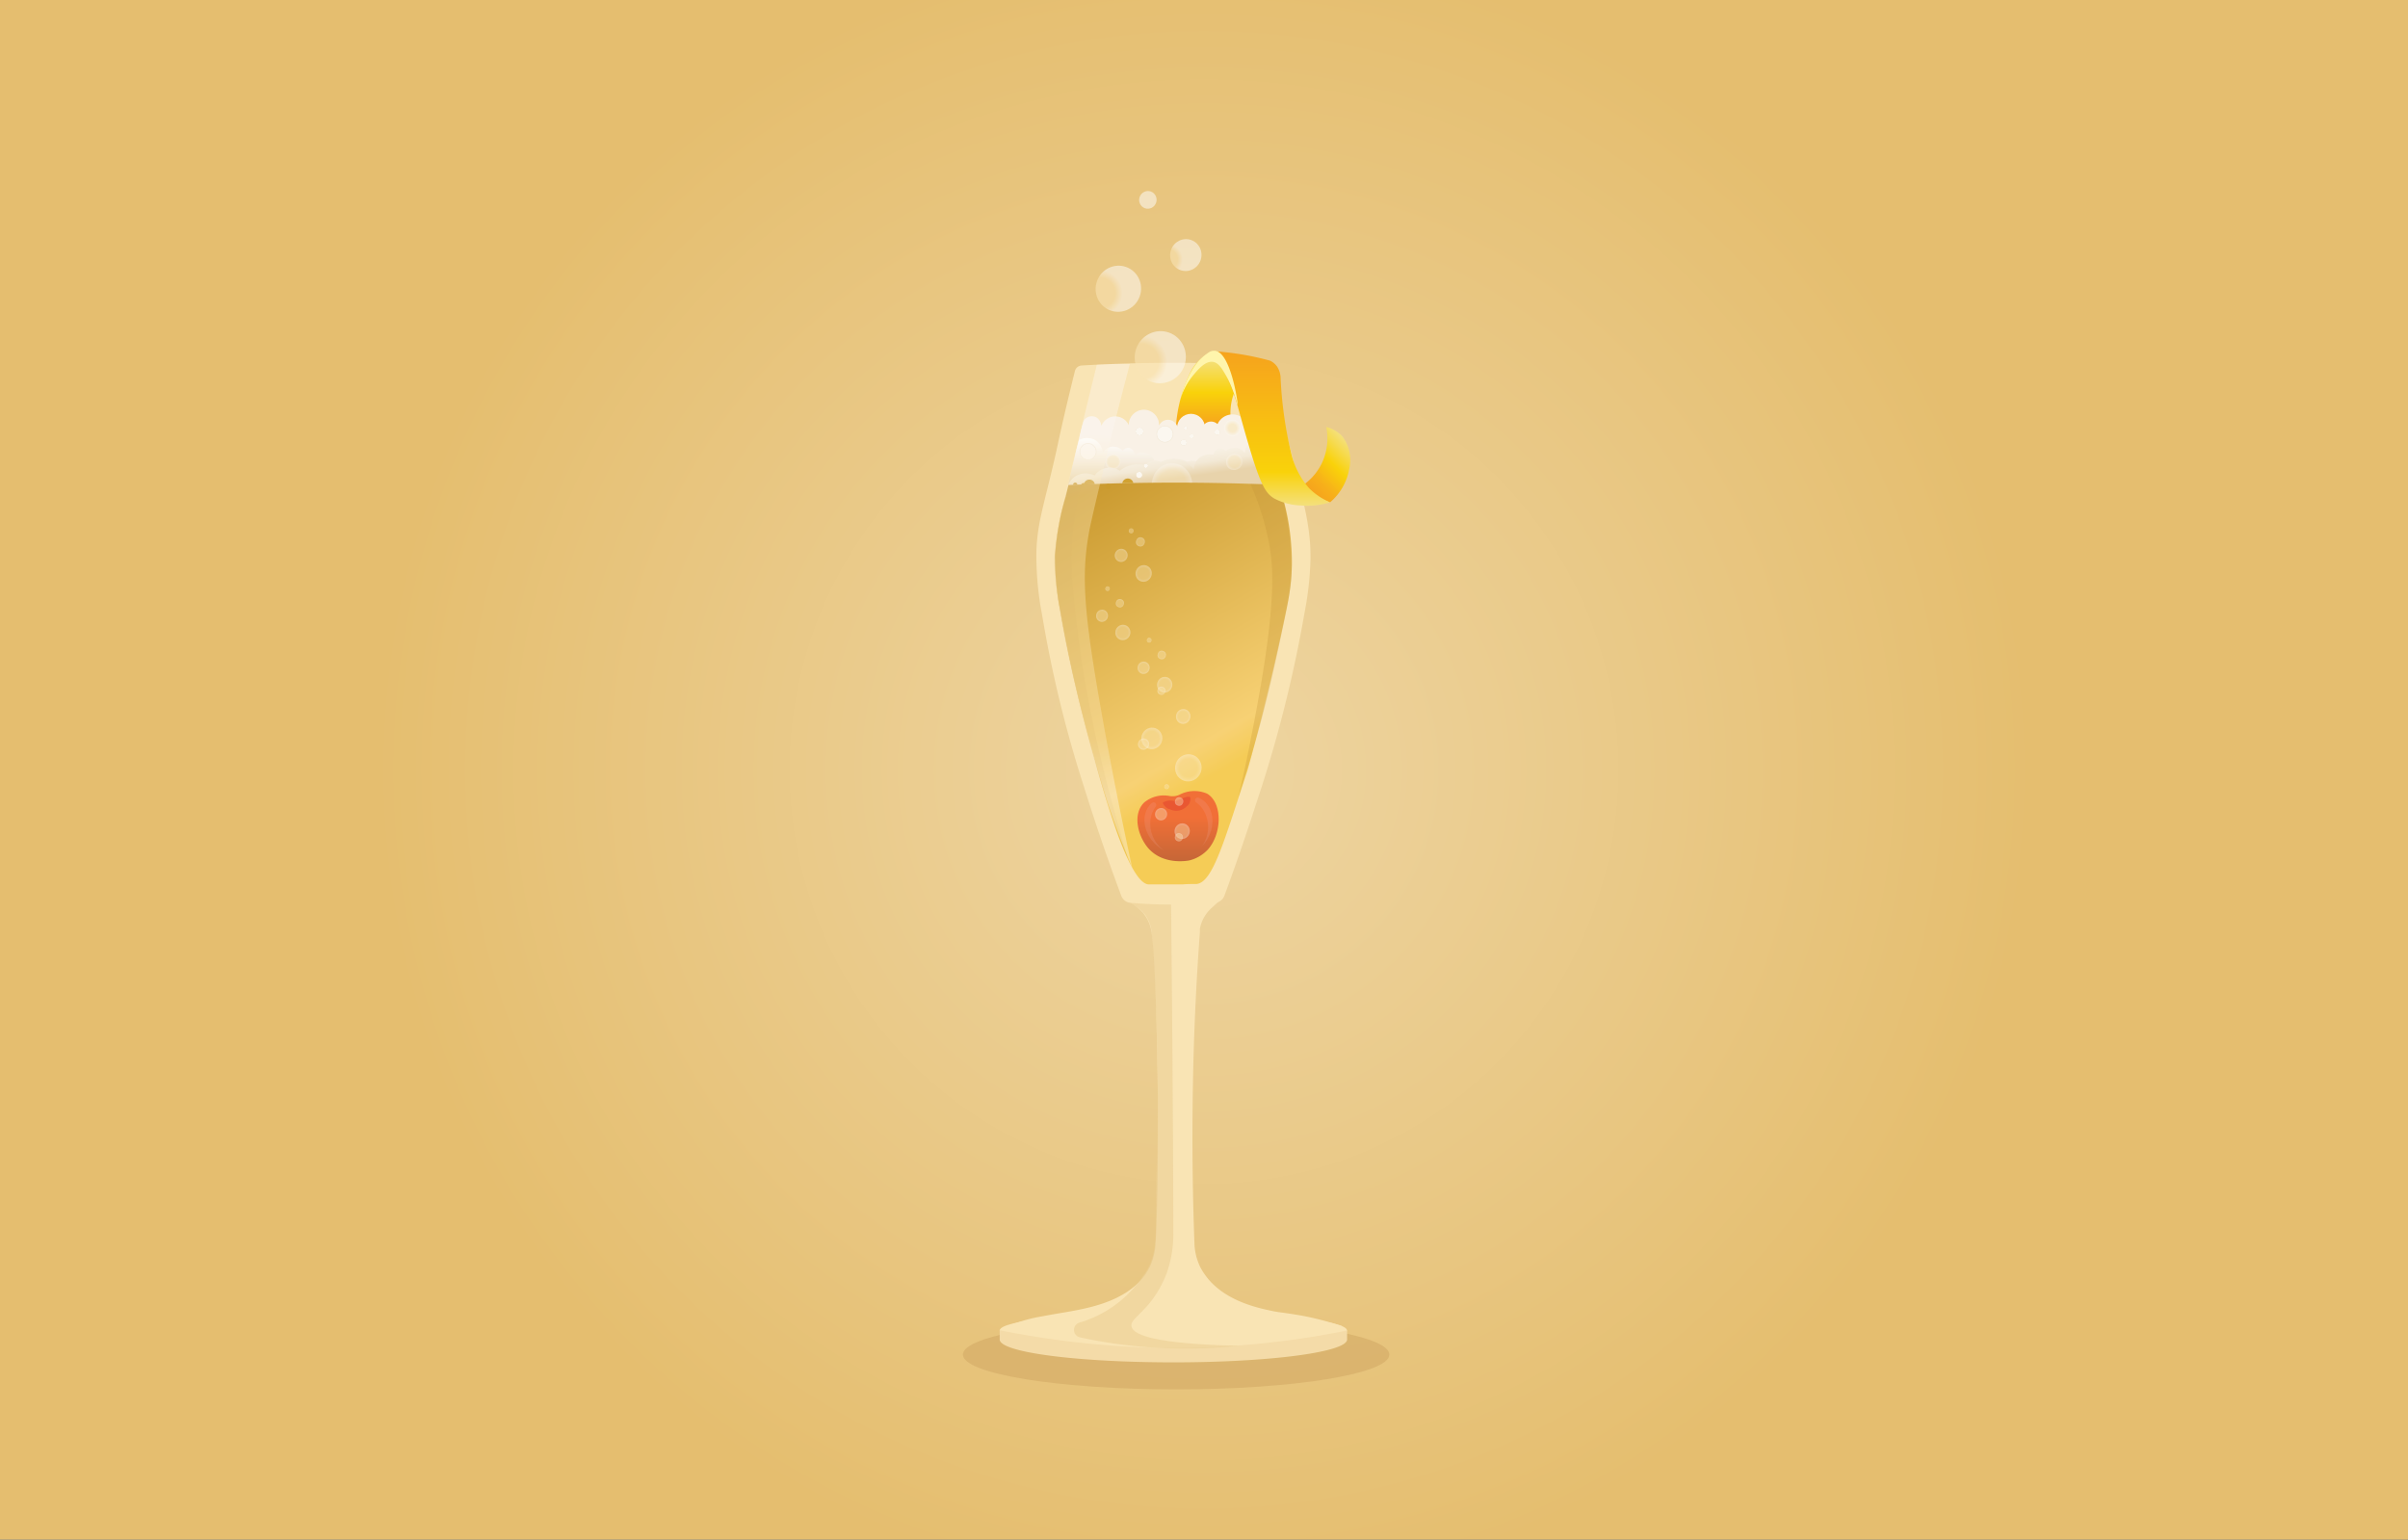 <svg id="Layer_1" data-name="Layer 1" xmlns="http://www.w3.org/2000/svg" xmlns:xlink="http://www.w3.org/1999/xlink" viewBox="0 0 287.6 183.9"><rect x="0" y="0" width="287.6" height="183.9" fill="#333333" stroke="none"/><defs><style>.cls-1{fill:url(#radial-gradient);}.cls-2{fill:#d8b16c;opacity:0.82;}.cls-3{fill:#f9e4b4;}.cls-4{fill:#f4dba8;}.cls-24,.cls-25,.cls-5,.cls-6{opacity:0.57;}.cls-5{fill:url(#radial-gradient-2);}.cls-6{fill:url(#radial-gradient-3);}.cls-7{fill:#f9f1e6;}.cls-8{fill:url(#linear-gradient);}.cls-11,.cls-12,.cls-9{opacity:0.35;}.cls-9{fill:url(#radial-gradient-4);}.cls-10{fill:url(#linear-gradient-2);}.cls-11{fill:url(#radial-gradient-5);}.cls-12{fill:url(#radial-gradient-6);}.cls-13{fill:url(#linear-gradient-3);}.cls-14{fill:url(#radial-gradient-7);}.cls-15{fill:url(#radial-gradient-8);}.cls-16{fill:url(#radial-gradient-9);}.cls-17{fill:url(#radial-gradient-10);}.cls-18{fill:url(#linear-gradient-4);}.cls-19{fill:url(#linear-gradient-5);}.cls-20{fill:url(#linear-gradient-6);}.cls-21{fill:url(#linear-gradient-7);}.cls-22{fill:url(#linear-gradient-8);}.cls-23{fill:url(#linear-gradient-9);}.cls-24{fill:url(#radial-gradient-11);}.cls-25{fill:url(#radial-gradient-12);}.cls-26,.cls-27,.cls-28,.cls-29,.cls-30,.cls-31,.cls-32,.cls-33,.cls-34,.cls-35,.cls-36,.cls-37,.cls-38,.cls-39,.cls-40,.cls-41,.cls-42,.cls-46,.cls-47,.cls-48,.cls-49,.cls-50,.cls-61{opacity:0.39;}.cls-26{fill:url(#radial-gradient-13);}.cls-27{fill:url(#radial-gradient-14);}.cls-28{fill:url(#radial-gradient-15);}.cls-29{fill:url(#radial-gradient-16);}.cls-30{fill:url(#radial-gradient-17);}.cls-31{fill:url(#radial-gradient-18);}.cls-32{fill:url(#radial-gradient-19);}.cls-33{fill:url(#radial-gradient-20);}.cls-34{fill:url(#radial-gradient-21);}.cls-35{fill:url(#radial-gradient-22);}.cls-36{fill:url(#radial-gradient-23);}.cls-37{fill:url(#radial-gradient-24);}.cls-38{fill:url(#radial-gradient-25);}.cls-39{fill:url(#radial-gradient-26);}.cls-40{fill:url(#radial-gradient-27);}.cls-41{fill:url(#radial-gradient-28);}.cls-42{fill:url(#radial-gradient-29);}.cls-43{opacity:0.62;fill:url(#linear-gradient-10);}.cls-44{fill:#db2e2a;opacity:0.36;}.cls-45{fill:#f4b5b5;}.cls-45,.cls-60{opacity:0.15;}.cls-46{fill:url(#radial-gradient-30);}.cls-47{fill:url(#radial-gradient-31);}.cls-48{fill:url(#radial-gradient-32);}.cls-49{fill:url(#radial-gradient-33);}.cls-50{fill:url(#radial-gradient-34);}.cls-51{fill:url(#linear-gradient-11);}.cls-52{fill:url(#radial-gradient-35);}.cls-53{fill:url(#radial-gradient-36);}.cls-54{fill:url(#radial-gradient-37);}.cls-55,.cls-60{fill:#c39537;}.cls-55{opacity:0.28;}.cls-56{fill:url(#radial-gradient-38);}.cls-57{opacity:0.56;fill:url(#radial-gradient-39);}.cls-58{fill:url(#linear-gradient-12);}.cls-59{fill:#fff5ac;}.cls-61{fill:url(#radial-gradient-40);}.cls-62{fill:#edd096;opacity:0.63;}.cls-63{fill:url(#radial-gradient-41);}</style><radialGradient id="radial-gradient" cx="143.8" cy="91.95" r="120.69" gradientUnits="userSpaceOnUse"><stop offset="0" stop-color="#eed5a2"/><stop offset="0.82" stop-color="#e5be6f"/><stop offset="1" stop-color="#e5be6f"/></radialGradient><radialGradient id="radial-gradient-2" cx="-390.77" cy="918" r="1.63" gradientTransform="matrix(-1.15, 0, 0, 1.16, -309, -1036.37)" gradientUnits="userSpaceOnUse"><stop offset="0.67" stop-color="#f9e4b4"/><stop offset="1" stop-color="#fbf7f0"/></radialGradient><radialGradient id="radial-gradient-3" cx="-385.14" cy="912.62" r="2.36" gradientTransform="matrix(-1.15, 0, 0, 1.16, -310.57, -1026.1)" xlink:href="#radial-gradient-2"/><linearGradient id="linear-gradient" x1="140.19" y1="52.3" x2="140.19" y2="57.96" gradientUnits="userSpaceOnUse"><stop offset="0" stop-color="#fff"/><stop offset="0.51" stop-color="#f5ecdd"/><stop offset="1" stop-color="#e8d3ab"/></linearGradient><radialGradient id="radial-gradient-4" cx="132.96" cy="541.56" r="0.94" gradientTransform="matrix(1, 0, 0, -1, 0, 596.72)" xlink:href="#radial-gradient-2"/><linearGradient id="linear-gradient-2" x1="139.41" y1="52.4" x2="140.14" y2="57.67" gradientUnits="userSpaceOnUse"><stop offset="0.34" stop-color="#f8f2e7"/><stop offset="0.63" stop-color="#f3e9d6"/><stop offset="0.8" stop-color="#ecdbbb"/><stop offset="0.91" stop-color="#e8d3ab"/><stop offset="0.98" stop-color="#e8d3ab"/></linearGradient><radialGradient id="radial-gradient-5" cx="147.44" cy="541.54" r="0.99" gradientTransform="matrix(1, 0, 0, -1, 0, 596.72)" xlink:href="#radial-gradient-2"/><radialGradient id="radial-gradient-6" cx="139.98" cy="538.89" r="2.43" gradientTransform="matrix(1, 0, 0, -1, 0, 596.72)" xlink:href="#radial-gradient-2"/><linearGradient id="linear-gradient-3" x1="154.5" y1="98.96" x2="130" y2="56.52" gradientUnits="userSpaceOnUse"><stop offset="0.21" stop-color="#f5cc56"/><stop offset="0.29" stop-color="#f7d174"/><stop offset="1" stop-color="#c8972c"/></linearGradient><radialGradient id="radial-gradient-7" cx="136.1" cy="51.53" r="0.48" gradientUnits="userSpaceOnUse"><stop offset="0.86" stop-color="#fbf7f0"/><stop offset="0.92" stop-color="#f5eddf"/></radialGradient><radialGradient id="radial-gradient-8" cx="129.95" cy="53.95" r="1.03" xlink:href="#radial-gradient-7"/><radialGradient id="radial-gradient-9" cx="136.86" cy="55.64" r="0.25" xlink:href="#radial-gradient-7"/><radialGradient id="radial-gradient-10" cx="136.06" cy="56.73" r="0.37" xlink:href="#radial-gradient-7"/><linearGradient id="linear-gradient-4" x1="132.04" y1="538.6" x2="132.68" y2="538.6" gradientTransform="matrix(1, 0, 0, -1, 0, 596.72)" gradientUnits="userSpaceOnUse"><stop offset="1" stop-color="#cb9b2d"/><stop offset="1" stop-color="#c8972c"/></linearGradient><linearGradient id="linear-gradient-5" x1="129.06" y1="57.95" x2="129.66" y2="57.95" gradientTransform="matrix(1, 0, 0, 1, 0, 0)" xlink:href="#linear-gradient-4"/><linearGradient id="linear-gradient-6" x1="134.04" y1="57.44" x2="135.36" y2="57.44" gradientUnits="userSpaceOnUse"><stop offset="1" stop-color="#d1a232"/><stop offset="1" stop-color="#d9ab39"/></linearGradient><linearGradient id="linear-gradient-7" x1="128.16" y1="57.8" x2="128.67" y2="57.8" gradientUnits="userSpaceOnUse"><stop offset="0" stop-color="#cb9b2d"/><stop offset="0" stop-color="#c8972c"/></linearGradient><linearGradient id="linear-gradient-8" x1="129.44" y1="57.75" x2="130.8" y2="57.75" gradientTransform="matrix(1, 0, 0, 1, 0, 0)" xlink:href="#linear-gradient-4"/><linearGradient id="linear-gradient-9" x1="143.92" y1="41.94" x2="143.92" y2="50.93" gradientUnits="userSpaceOnUse"><stop offset="0.11" stop-color="#f4e07d"/><stop offset="0.55" stop-color="#f9d20a"/><stop offset="1" stop-color="#f6a31d"/></linearGradient><radialGradient id="radial-gradient-11" cx="-379.9" cy="919.04" r="2.66" gradientTransform="matrix(-1.15, 0, 0, 1.16, -299.52, -1025.37)" xlink:href="#radial-gradient-2"/><radialGradient id="radial-gradient-12" cx="-394.84" cy="912.41" r="0.9" gradientTransform="matrix(-1.15, 0, 0, 1.16, -318.23, -1036.47)" xlink:href="#radial-gradient-2"/><radialGradient id="radial-gradient-13" cx="-363.29" cy="983.93" r="0.51" gradientTransform="matrix(-1, 0, 0, 1, -224.53, -905.69)" xlink:href="#radial-gradient-2"/><radialGradient id="radial-gradient-14" cx="-361.13" cy="982.41" r="0.73" gradientTransform="matrix(-1, 0, 0, 1, -224.54, -902.64)" xlink:href="#radial-gradient-2"/><radialGradient id="radial-gradient-15" cx="-364.46" cy="981.93" r="0.28" gradientTransform="matrix(-1, 0, 0, 1, -227.2, -905.45)" xlink:href="#radial-gradient-2"/><radialGradient id="radial-gradient-16" cx="-360.06" cy="985.46" r="0.93" gradientTransform="matrix(-1, 0, 0, 1, -220.95, -903.66)" xlink:href="#radial-gradient-2"/><radialGradient id="radial-gradient-17" cx="-367.43" cy="977.15" r="0.5" gradientTransform="matrix(-1, 0, 0, 1, -233.68, -905.08)" xlink:href="#radial-gradient-2"/><radialGradient id="radial-gradient-18" cx="-365.32" cy="975.65" r="0.72" gradientTransform="matrix(-1, 0, 0, 1, -233.68, -902.09)" xlink:href="#radial-gradient-2"/><radialGradient id="radial-gradient-19" cx="-368.58" cy="975.18" r="0.28" gradientTransform="matrix(-1, 0, 0, 1, -236.29, -904.85)" xlink:href="#radial-gradient-2"/><radialGradient id="radial-gradient-20" cx="-364.27" cy="978.65" r="0.91" gradientTransform="matrix(-1, 0, 0, 1, -230.16, -903.1)" xlink:href="#radial-gradient-2"/><radialGradient id="radial-gradient-21" cx="-375.17" cy="977.01" r="0.54" gradientTransform="matrix(-1, 0, 0, 1, -238.95, -912.27)" xlink:href="#radial-gradient-2"/><radialGradient id="radial-gradient-22" cx="-372.88" cy="975.39" r="0.78" gradientTransform="matrix(-1, 0, 0, 1, -238.96, -909.04)" xlink:href="#radial-gradient-2"/><radialGradient id="radial-gradient-23" cx="-376.41" cy="974.88" r="0.3" gradientTransform="matrix(-1, 0, 0, 1, -241.78, -912.03)" xlink:href="#radial-gradient-2"/><radialGradient id="radial-gradient-24" cx="-371.74" cy="978.63" r="0.98" gradientTransform="matrix(-1, 0, 0, 1, -235.14, -910.12)" xlink:href="#radial-gradient-2"/><radialGradient id="radial-gradient-25" cx="-357.24" cy="988.81" r="0.88" gradientTransform="matrix(-1, 0, 0, 1, -215.92, -903.22)" xlink:href="#radial-gradient-2"/><radialGradient id="radial-gradient-26" cx="-353.51" cy="986.17" r="1.27" gradientTransform="matrix(-1, 0, 0, 1, -215.93, -897.96)" xlink:href="#radial-gradient-2"/><radialGradient id="radial-gradient-27" cx="-359.26" cy="985.35" r="0.49" gradientTransform="matrix(-1, 0, 0, 1, -220.52, -902.82)" xlink:href="#radial-gradient-2"/><radialGradient id="radial-gradient-28" cx="-351.66" cy="991.45" r="1.6" gradientTransform="matrix(-1, 0, 0, 1, -209.72, -899.73)" xlink:href="#radial-gradient-2"/><radialGradient id="radial-gradient-29" cx="-352.54" cy="985.47" r="0.67" gradientTransform="matrix(-1, 0, 0, 1, -215.94, -896.58)" xlink:href="#radial-gradient-2"/><linearGradient id="linear-gradient-10" x1="140.7" y1="94.47" x2="140.7" y2="102.87" gradientUnits="userSpaceOnUse"><stop offset="0.38" stop-color="#ee3624"/><stop offset="1" stop-color="#a82723"/></linearGradient><radialGradient id="radial-gradient-30" cx="-347.5" cy="991.77" r="0.51" gradientTransform="matrix(-1, 0, 0, 1, -206.66, -896.02)" xlink:href="#radial-gradient-2"/><radialGradient id="radial-gradient-31" cx="-345.35" cy="990.24" r="0.73" gradientTransform="matrix(-1, 0, 0, 1, -206.67, -892.97)" xlink:href="#radial-gradient-2"/><radialGradient id="radial-gradient-32" cx="-348.67" cy="989.76" r="0.28" gradientTransform="matrix(-1, 0, 0, 1, -209.33, -895.79)" xlink:href="#radial-gradient-2"/><radialGradient id="radial-gradient-33" cx="-344.28" cy="993.3" r="0.93" gradientTransform="matrix(-1, 0, 0, 1, -203.08, -893.99)" xlink:href="#radial-gradient-2"/><radialGradient id="radial-gradient-34" cx="-343.47" cy="993.18" r="0.49" gradientTransform="matrix(-1, 0, 0, 1, -202.65, -893.15)" xlink:href="#radial-gradient-2"/><linearGradient id="linear-gradient-11" x1="161.2" y1="52.95" x2="156.01" y2="58.14" gradientUnits="userSpaceOnUse"><stop offset="0" stop-color="#f4e07d"/><stop offset="0.43" stop-color="#f9d20a"/><stop offset="0.77" stop-color="#f7b01a"/><stop offset="1" stop-color="#f6a31d"/></linearGradient><radialGradient id="radial-gradient-35" cx="142.32" cy="52.09" r="0.25" xlink:href="#radial-gradient-7"/><radialGradient id="radial-gradient-36" cx="141.36" cy="52.87" r="0.37" xlink:href="#radial-gradient-7"/><radialGradient id="radial-gradient-37" cx="141.6" cy="51.12" r="0.2" xlink:href="#radial-gradient-7"/><radialGradient id="radial-gradient-38" cx="145.39" cy="51.62" r="0.34" xlink:href="#radial-gradient-7"/><radialGradient id="radial-gradient-39" cx="147.2" cy="51.12" r="0.97" gradientUnits="userSpaceOnUse"><stop offset="0.47" stop-color="#f9e4b4"/><stop offset="1" stop-color="#fbf7f0"/></radialGradient><linearGradient id="linear-gradient-12" x1="151.89" y1="60.46" x2="151.89" y2="41.94" gradientUnits="userSpaceOnUse"><stop offset="0" stop-color="#f4e07d"/><stop offset="0.22" stop-color="#f9d20a"/><stop offset="1" stop-color="#f6a31d"/></linearGradient><radialGradient id="radial-gradient-40" cx="130.57" cy="73.5" r="21.52" gradientTransform="matrix(1, 0, 0, 1, 0, 0)" xlink:href="#radial-gradient-2"/><radialGradient id="radial-gradient-41" cx="139.13" cy="51.85" r="1.03" xlink:href="#radial-gradient-7"/></defs><title>champange</title><rect class="cls-1" width="287.6" height="183.9"/><ellipse class="cls-2" cx="140.47" cy="161.8" rx="25.47" ry="4.16"/><path class="cls-3" d="M128.38,44.33a0.88,0.88,0,0,1,.8-0.67c3.53-.21,7.26-0.33,11.18-0.32,3.69,0,7.21.12,10.55,0.32a1,1,0,0,1,.87.73c1,4,1.77,7.06,2.21,8.79,1.88,7.38,2.56,9.87,2.53,13.63a38.4,38.4,0,0,1-.7,6.32,154.75,154.75,0,0,1-5.76,22.77c-0.93,2.89-2.19,6.67-3.82,11.08a1.34,1.34,0,0,1-1.13.87c-1.49.13-3.11,0.21-4.82,0.21-1.88,0-3.63-.08-5.25-0.21a1.34,1.34,0,0,1-1.13-.87c-1.94-5.21-3.42-9.7-4.51-13.2a142.87,142.87,0,0,1-4.92-20.24,37.72,37.72,0,0,1-.7-7.59c0.11-3.71,1-5.85,2.39-12.09C127,49.93,127.81,46.64,128.38,44.33Z"/><ellipse class="cls-3" cx="140.14" cy="158.92" rx="20.74" ry="2.17"/><path class="cls-3" d="M120.15,158.48l40.16-.07a36.91,36.91,0,0,0-4.51-1.2c-1.1-.2-1.65-0.28-2.21-0.36-0.81-.12-1.07-0.13-1.7-0.27-1.6-.34-5.68-1.17-7.89-4.2a7.36,7.36,0,0,1-.63-1,6.89,6.89,0,0,1-.71-2.86c-0.25-6.56-.31-13.46-0.15-20.65,0.13-5.72.41-11.23,0.8-16.54q0-.2,0-0.4a4.46,4.46,0,0,1,1.36-2.44l1-.92-11.25,0a5.23,5.23,0,0,1,2.13,1.51,4.71,4.71,0,0,1,1,2.36c0.61,4.21.74,19.78,0.74,19.78s0.09,10.79-.27,17.39a8,8,0,0,1-.62,2.57,7.11,7.11,0,0,1-.85,1.38c-2.28,2.89-6.46,3.66-8.71,4.08l-2.17.37-1.86.34A20.75,20.75,0,0,0,120.15,158.48Z"/><path class="cls-4" d="M160.89,158.92V160c0,1.51-9.28,2.73-20.74,2.73S119.4,161.54,119.4,160v-1.11c2.2,0.45,4.94.93,8.11,1.32a105,105,0,0,0,11.9.79,102.39,102.39,0,0,0,13.88-.83C156.35,159.8,158.93,159.32,160.89,158.92Z"/><ellipse class="cls-5" cx="141.64" cy="30.47" rx="1.91" ry="1.87" transform="translate(65.41 153.68) rotate(-70.4)"/><ellipse class="cls-6" cx="133.58" cy="34.49" rx="2.76" ry="2.71" transform="translate(56.27 148.76) rotate(-70.4)"/><path class="cls-7" d="M151.75,54.09v1.17H128.48V54.06l0.46-1.91,0.33-1.35h21.6c0.16,0.61.33,1.22,0.49,1.84S151.62,53.6,151.75,54.09Z"/><path class="cls-7" d="M131.56,51.05a1.49,1.49,0,0,1-.14.63,1.53,1.53,0,0,1-2.47.46l0.33-1.35,0.1-.39a1.05,1.05,0,0,1,.92-0.67,1.09,1.09,0,0,1,.54.08,1.12,1.12,0,0,1,.5.45,1.46,1.46,0,0,1,.16.37,1.51,1.51,0,0,1,0,.17A1.38,1.38,0,0,1,131.56,51.05Z"/><circle class="cls-7" cx="133.2" cy="51.53" r="1.79"/><circle class="cls-7" cx="136.62" cy="50.75" r="1.81"/><path class="cls-7" d="M151.36,52.63a1.56,1.56,0,0,1-1.15.52,1.55,1.55,0,0,1-1.45-1,1.48,1.48,0,0,1-.1-0.53,1.5,1.5,0,0,1,.23-0.81l0,0a1.53,1.53,0,0,1,1.28-.69,1.38,1.38,0,0,1,.49.09l0.17,0.64C151,51.41,151.2,52,151.36,52.63Z"/><path class="cls-8" d="M152.81,58c-4-.19-8.25-0.3-12.63-0.3s-8.58.11-12.61,0.3q0.22-1,.47-2.11,0.4-1.71.84-3.33a2.05,2.05,0,0,1,1.91,0,2,2,0,0,1,.93,1.51,1.49,1.49,0,0,1,1-.7,1.55,1.55,0,0,1,1.37.47,0.87,0.87,0,0,1,.71-0.34,0.85,0.85,0,0,1,.73.79,1.7,1.7,0,0,1,2.12.31,1.68,1.68,0,0,1,.25,1.43,3,3,0,0,1,1.23-1,3.3,3.3,0,0,1,2.69.11,1.65,1.65,0,0,1,.62-0.11,1.83,1.83,0,0,1,1.24.56,3.56,3.56,0,0,1,1.34-.06,3.6,3.6,0,0,1,1.68.73,2.2,2.2,0,0,1,3,.56,2.44,2.44,0,0,1,2.13,0A2.29,2.29,0,0,1,152.81,58Z"/><path class="cls-9" d="M132.3,55.85a1,1,0,0,1,0-1.36,0.9,0.9,0,0,1,1.27-.05l0,0a1,1,0,0,1,0,1.36,0.9,0.9,0,0,1-1.27.05Z"/><path class="cls-10" d="M127.55,58c4-.19,8.25-0.3,12.63-0.3s8.59,0.11,12.63.3q-0.3-1.26-.65-2.58t-0.79-2.75a1.75,1.75,0,0,0-2.69,1.44,1.62,1.62,0,0,0-1-.62,1.65,1.65,0,0,0-1.29.39,0.87,0.87,0,0,0-.73-0.34,0.84,0.84,0,0,0-.71.78,2,2,0,0,0-1.81.45,1.91,1.91,0,0,0-.56,1.29,3,3,0,0,0-1.23-1,3.3,3.3,0,0,0-2.69.11A1.65,1.65,0,0,0,138,55a1.83,1.83,0,0,0-1.24.56,3.56,3.56,0,0,0-1.34-.06,3.6,3.6,0,0,0-1.68.73,2.2,2.2,0,0,0-3,.56,2.46,2.46,0,0,0-2.13,0A2.32,2.32,0,0,0,127.55,58Z"/><path class="cls-11" d="M146.74,55.91a1,1,0,0,1,0-1.43,1,1,0,0,1,1.34-.06l0,0a1,1,0,0,1,0,1.43,1,1,0,0,1-1.34.06Z"/><path class="cls-12" d="M138.27,59.61a2.55,2.55,0,0,1,0-3.51A2.32,2.32,0,0,1,141.6,56l0.09,0.09a2.55,2.55,0,0,1,0,3.51,2.32,2.32,0,0,1-3.28.14Z"/><path class="cls-13" d="M154.3,67c0,0.15,0,.32,0,0.51a28.14,28.14,0,0,1-.6,5C151.53,83.12,149,92,149,92h0c-2.8,8.47-4.14,13.38-6.08,13.59-0.27,0-1.27,0-1.64.05h-1.66l-2.43,0c-2.56-.11-5.81-12.64-6.45-15a163.78,163.78,0,0,1-4.11-17.71,31.35,31.35,0,0,1-.61-6.58,31.1,31.1,0,0,1,1.25-7c0.11-.44.22-0.91,0.34-1.41,4.08-.18,8.34-0.29,12.76-0.29s8.48,0.1,12.47.28c0.13,0.5.25,1,.35,1.42A28.37,28.37,0,0,1,154.3,67Z"/><circle class="cls-14" cx="136.1" cy="51.53" r="0.48"/><circle class="cls-15" cx="129.95" cy="53.95" r="1.03"/><path class="cls-16" d="M137.1,55.72a0.25,0.25,0,0,1-.31.16h0a0.25,0.25,0,0,1-.16-0.31,0.25,0.25,0,0,1,.31-0.16h0A0.25,0.25,0,0,1,137.1,55.72Z"/><circle class="cls-17" cx="136.06" cy="56.73" r="0.37"/><path class="cls-18" d="M132.13,58.36a0.34,0.34,0,0,1,0-.47,0.31,0.31,0,0,1,.44,0h0a0.34,0.34,0,0,1,0,.47,0.31,0.31,0,0,1-.44,0h0Z"/><path class="cls-19" d="M129.66,58a0.3,0.3,0,0,1,0,.1,0.27,0.27,0,0,1-.16.18,0.71,0.71,0,0,1,0-.36l-0.39,0h0a0.31,0.31,0,0,1,.38-0.21l0.06,0A0.3,0.3,0,0,1,129.66,58Z"/><path class="cls-20" d="M135.36,57.71l-1.32,0A0.67,0.67,0,0,1,135.36,57.71Z"/><path class="cls-21" d="M128.67,57.91l-0.5,0a0.41,0.41,0,0,1,0-.08,0.26,0.26,0,0,1,.31-0.17A0.25,0.25,0,0,1,128.67,57.91Z"/><path class="cls-22" d="M129.65,57.87a0.3,0.3,0,0,1,0,.19,0.27,0.27,0,0,1-.16.18,0.71,0.71,0,0,1,0-.36,0.54,0.54,0,0,1,0-.18,0.75,0.75,0,0,1,.15-0.22,0.67,0.67,0,0,1,.94,0l0,0a0.73,0.73,0,0,1,.18.36Z"/><path class="cls-23" d="M140.45,50.93l6.63-.29a6.86,6.86,0,0,1,.3-3.67c-0.29-2.88-1.12-4.9-2.17-5a1.54,1.54,0,0,0-.8.2,5,5,0,0,0-2.32,2.48A17.55,17.55,0,0,0,140.45,50.93Z"/><ellipse class="cls-24" cx="138.59" cy="42.68" rx="3.12" ry="3.05" transform="translate(51.88 158.91) rotate(-70.4)"/><ellipse class="cls-25" cx="137.1" cy="23.88" rx="1.06" ry="1.04" transform="translate(68.61 145.02) rotate(-70.4)"/><ellipse class="cls-26" cx="138.76" cy="78.25" rx="0.51" ry="0.5" transform="translate(18.49 182.71) rotate(-70.4)"/><ellipse class="cls-27" cx="136.59" cy="79.77" rx="0.74" ry="0.72" transform="translate(15.62 181.68) rotate(-70.4)"/><ellipse class="cls-28" cx="137.26" cy="76.48" rx="0.29" ry="0.28" transform="translate(19.16 180.12) rotate(-70.4)"/><ellipse class="cls-29" cx="139.11" cy="81.8" rx="0.94" ry="0.91" transform="translate(15.38 185.4) rotate(-70.4)"/><ellipse class="cls-30" cx="133.76" cy="72.07" rx="0.5" ry="0.49" transform="translate(20.99 173.89) rotate(-70.4)"/><ellipse class="cls-31" cx="131.63" cy="73.56" rx="0.73" ry="0.71" transform="translate(18.17 172.88) rotate(-70.4)"/><ellipse class="cls-32" cx="132.29" cy="70.33" rx="0.28" ry="0.27" transform="translate(21.65 171.35) rotate(-70.4)"/><ellipse class="cls-33" cx="134.11" cy="75.56" rx="0.92" ry="0.9" transform="translate(17.94 176.54) rotate(-70.4)"/><ellipse class="cls-34" cx="136.22" cy="64.73" rx="0.55" ry="0.53" transform="translate(29.53 171.34) rotate(-70.4)"/><ellipse class="cls-35" cx="133.92" cy="66.35" rx="0.79" ry="0.77" transform="translate(26.48 170.24) rotate(-70.4)"/><ellipse class="cls-36" cx="134.63" cy="62.85" rx="0.3" ry="0.29" transform="matrix(0.34, -0.94, 0.94, 0.34, 30.25, 168.59)"/><ellipse class="cls-37" cx="136.6" cy="68.51" rx="1" ry="0.97" transform="translate(26.23 174.2) rotate(-70.4)"/><ellipse class="cls-38" cx="141.32" cy="85.59" rx="0.89" ry="0.86" transform="translate(13.28 190) rotate(-70.4)"/><ellipse class="cls-39" cx="137.58" cy="88.21" rx="1.29" ry="1.25" transform="translate(8.32 188.22) rotate(-70.4)"/><ellipse class="cls-40" cx="138.73" cy="82.52" rx="0.49" ry="0.48" transform="translate(14.44 185.52) rotate(-70.4)"/><ellipse class="cls-41" cx="141.94" cy="91.73" rx="1.63" ry="1.58" transform="translate(7.9 194.66) rotate(-70.4)"/><ellipse class="cls-42" cx="136.59" cy="88.89" rx="0.68" ry="0.66" transform="translate(7.02 187.74) rotate(-70.4)"/><path class="cls-43" d="M140.85,94.94a2,2,0,0,1-1.1.15,3.68,3.68,0,0,0-3.1.77c-1.42,1.4-.76,4,0.5,5.46,1.82,2.07,4.78,1.48,4.91,1.45a4.51,4.51,0,0,0,2.16-1.25c1.73-1.87,1.84-5.6-.05-6.72A3.83,3.83,0,0,0,140.85,94.94Z"/><path class="cls-44" d="M141.75,96.3a1.72,1.72,0,0,1-2.08.34l-0.07,0a1.28,1.28,0,0,1-.73-0.76,1.71,1.71,0,0,1,1.36-.2,0.93,0.93,0,0,0,.48-0.09c0.47-.24,1.26-0.58,1.46-0.34a1.16,1.16,0,0,1-.34,1Z"/><path class="cls-45" d="M139,101.56c-2.07-1.12-2.78-3.42-2-4.92a2.61,2.61,0,0,1,.59-0.74,0.32,0.32,0,0,1,.46.43,3.35,3.35,0,0,0-.5.94A3.91,3.91,0,0,0,139,101.56Z"/><path class="cls-45" d="M143.53,101.11c1.63-1.69,1.62-4.1.42-5.29a2.61,2.61,0,0,0-.79-0.53,0.32,0.32,0,0,0-.31.55,3.35,3.35,0,0,1,.76.74A3.91,3.91,0,0,1,143.53,101.11Z"/><ellipse class="cls-46" cx="140.84" cy="95.75" rx="0.51" ry="0.5" transform="translate(3.38 196.3) rotate(-70.4)"/><ellipse class="cls-47" cx="138.68" cy="97.27" rx="0.74" ry="0.72" transform="translate(0.52 195.27) rotate(-70.4)"/><ellipse class="cls-48" cx="139.34" cy="93.98" rx="0.29" ry="0.28" transform="translate(4.06 193.71) rotate(-70.4)"/><ellipse class="cls-49" cx="141.2" cy="99.3" rx="0.94" ry="0.91" transform="translate(0.28 198.99) rotate(-70.4)"/><ellipse class="cls-50" cx="140.81" cy="100.02" rx="0.49" ry="0.48" transform="translate(-0.66 199.11) rotate(-70.4)"/><path class="cls-51" d="M158.86,60A6.78,6.78,0,0,0,161.15,56a4.69,4.69,0,0,0-.81-3.86A3.82,3.82,0,0,0,158.4,51a6.84,6.84,0,0,1-.38,4,6.73,6.73,0,0,1-2.25,2.85A6.44,6.44,0,0,0,158.86,60Z"/><circle class="cls-7" cx="142.25" cy="51.1" r="1.67"/><circle class="cls-7" cx="139.5" cy="51.32" r="1.18"/><circle class="cls-7" cx="147.21" cy="51.47" r="1.97"/><circle class="cls-7" cx="144.64" cy="51.47" r="1.12"/><path class="cls-52" d="M142.56,52.17a0.25,0.25,0,0,1-.31.16h0a0.25,0.25,0,0,1-.16-0.31,0.25,0.25,0,0,1,.31-0.16h0A0.25,0.25,0,0,1,142.56,52.17Z"/><circle class="cls-53" cx="141.36" cy="52.87" r="0.37"/><path class="cls-54" d="M141.79,51.18a0.2,0.2,0,0,1-.25.13h0a0.2,0.2,0,0,1-.13-0.25,0.2,0.2,0,0,1,.25-0.13h0a0.2,0.2,0,0,1,.13.26h0Z"/><path class="cls-55" d="M149.35,57.82h3.36c0.17,0.55.4,1.32,0.62,2.25a33.8,33.8,0,0,1,.93,8.14c0,1.92-.51,4.23-1.47,8.76s-1.89,8.08-2.09,8.84c-0.7,2.62-1.62,5.82-2.81,9.44,0.39-1.73,1-4.27,1.57-7.35,3.12-15.66,2.64-20.26,2.09-23.11A32.38,32.38,0,0,0,149.35,57.82Z"/><circle class="cls-56" cx="145.39" cy="51.62" r="0.34"/><circle class="cls-57" cx="147.2" cy="51.12" r="0.97"/><path class="cls-58" d="M144.91,41.94c1,0.07,2.12.19,3.3,0.38a34.67,34.67,0,0,1,3.48.76,2.24,2.24,0,0,1,.79.64,2.55,2.55,0,0,1,.47,1.47,48,48,0,0,0,1.29,9.05,9.5,9.5,0,0,0,2.13,4.09A7.93,7.93,0,0,0,158.86,60a9.36,9.36,0,0,1-3.52.38,7.28,7.28,0,0,1-3.17-.85c-1.08-.66-1.69-1.68-3.42-7.7-0.93-3.24-1-3.77-1.58-5.3A30.45,30.45,0,0,0,144.91,41.94Z"/><path class="cls-59" d="M141,47.65c0.29-1.16,1.17-4.1,3.25-5.47a1.23,1.23,0,0,1,.85-0.29c1.92,0.19,2.78,6.42,2.72,6.44s-0.13-.54-0.62-1.79A11.89,11.89,0,0,0,146.5,45c-0.47-.85-0.91-1.64-1.59-1.77-0.93-.18-1.85.93-2.46,1.67A7.93,7.93,0,0,0,141,47.65Z"/><path class="cls-60" d="M129.17,57.86l-1.55.07c-0.16.54-.39,1.31-0.62,2.25a45.24,45.24,0,0,0-1,5.51c-0.13,1.36-.2,3.69,1.36,11.37,0.82,4,1.58,7,2.09,9,1.37,5.37,2.48,8.86,3,10.31a59,59,0,0,0,2.2,6.11c0.16-.05-1.84-5.82-3.77-14.46A143.23,143.23,0,0,1,128.2,70.8a33.06,33.06,0,0,1-.22-3.91A35.09,35.09,0,0,1,129.17,57.86Z"/><path class="cls-61" d="M131,43.57l2.1-.09,1.84,0c-0.8,3.05-2,7.62-3.3,13.23-0.93,3.93-1.4,5.9-1.57,6.86-0.94,5.19-.62,9.59,1.46,21.36,0.94,5.33,2.15,11.64,3.69,18.71-0.34-.81-0.82-2-1.35-3.34-1.47-3.83-2.35-6.87-3.06-9.39a167.23,167.23,0,0,1-4.54-20,24.56,24.56,0,0,1-.2-5.53,27.15,27.15,0,0,1,.5-3.43c0.09-.41.16-0.72,0.19-0.82C127.1,59.59,128.71,52.94,131,43.57Z"/><path class="cls-62" d="M134.81,107.82q1.21,0.11,2.52.17t2.54,0.06c0.23,21.54.27,37.14,0.27,39.4a14.06,14.06,0,0,1-.81,4.67,12.94,12.94,0,0,1-2,3.5c-1.28,1.56-2.32,2.1-2.19,2.81,0.19,1,2.65,2.09,12.79,2.32a59.67,59.67,0,0,1-15.81-.41q-1.59-.26-3.05-0.58a0.91,0.91,0,0,1-.13-1.78,13.88,13.88,0,0,0,7.5-5.46c2.23-3.05,1.39-4.81,1.76-14.82,0,0,.41-11.26-0.63-26.11a4.43,4.43,0,0,0-.76-2.26A4.5,4.5,0,0,0,134.81,107.82Z"/><circle class="cls-63" cx="139.13" cy="51.85" r="1.03"/></svg>